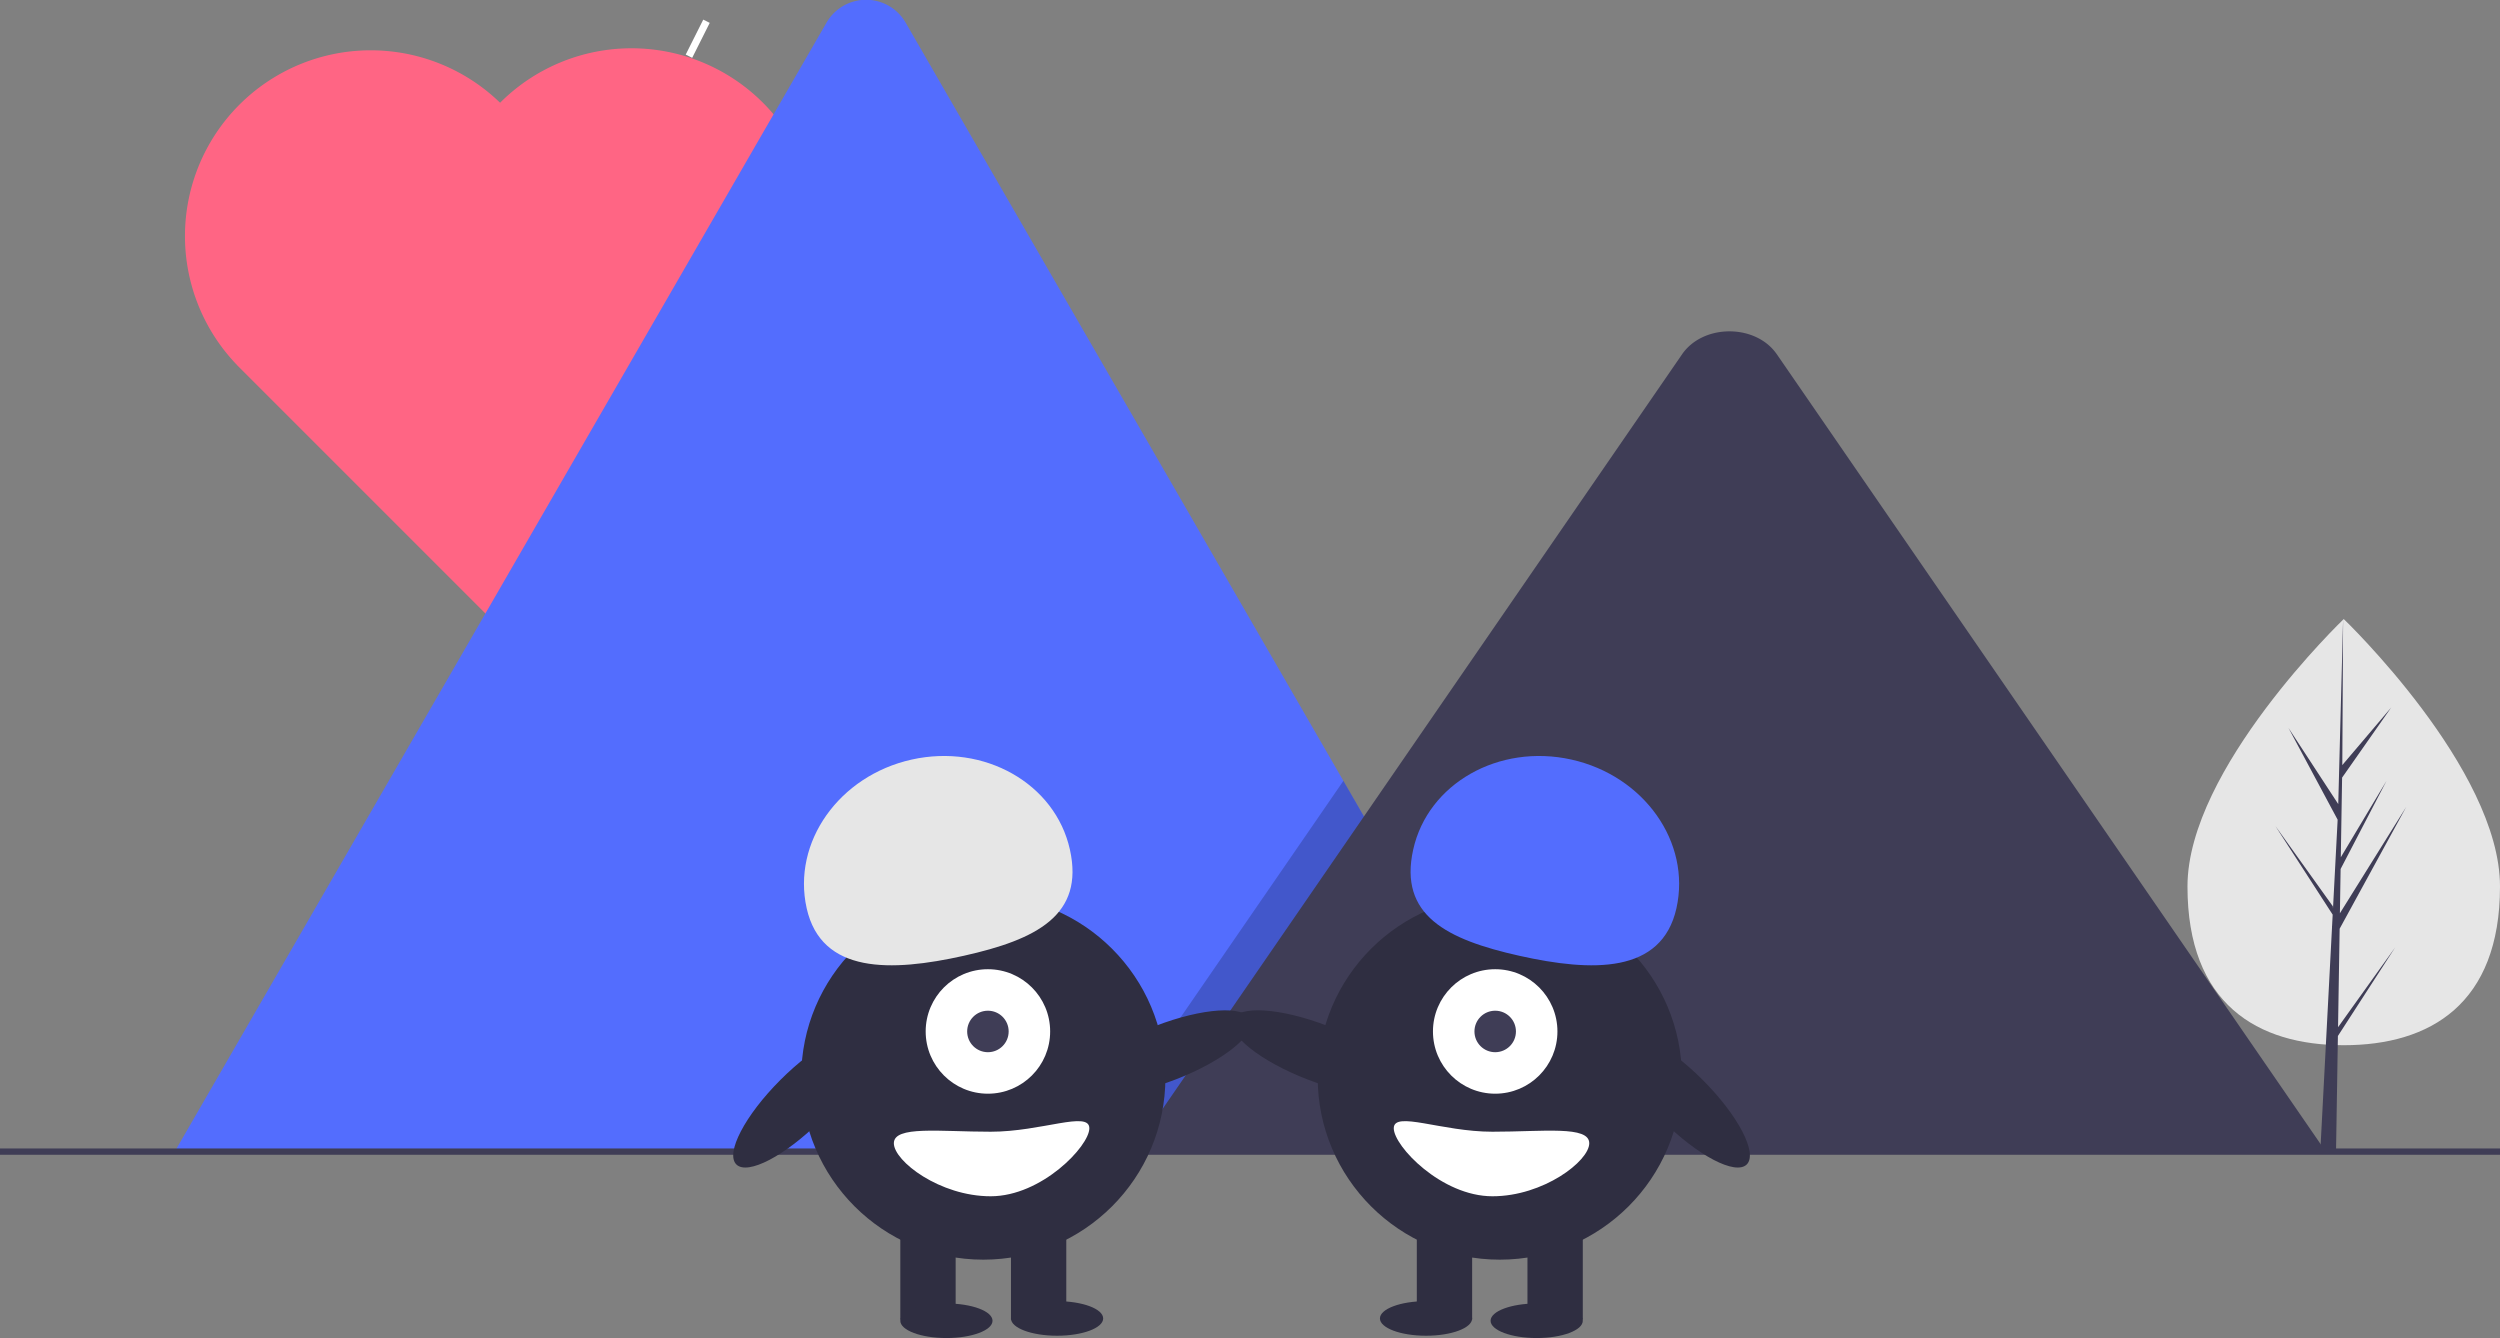 <svg id="b6a0220b-322a-435e-9212-1568a8115194" data-name="Layer 1" xmlns="http://www.w3.org/2000/svg" width="888" height="475.271" viewBox="0 0 888 475.271"><rect x="0" y="0" width="888" height="475.271" fill="#808080" stroke="none"/><title>true_love</title><rect x="402.544" y="219.173" width="2.573" height="13.894" transform="translate(-11.715 -369.449) rotate(26.644)" fill="#fff"/><path d="M426.985,248.842a66,66,0,0,0-93.338,0l-.018.018a65.982,65.982,0,0,0-93.302,93.302l-.018.018,93.338,93.338,93.338-93.338A66,66,0,0,0,426.985,248.842Z" transform="translate(-156 -212.365)" fill="#ff6584"/><path d="M709.43,621.817h-489.679a9.988,9.988,0,0,1-1.83-.145l231.596-401.157a16.216,16.216,0,0,1,28.227,0L633.173,489.723l7.446,12.882Z" transform="translate(-156 -212.365)" fill="#536dfe"/><polygon points="553.43 409.452 386.241 409.452 468.314 290.239 474.22 281.652 477.173 277.358 484.619 290.239 553.43 409.452" opacity="0.2"/><path d="M982.079,621.365H558.547l82.072-119.213,5.906-8.588L753.473,338.207c7.011-10.182,23.879-10.816,32.122-1.92a19.328,19.328,0,0,1,1.54,1.92Z" transform="translate(-156 -212.365)" fill="#3f3d56"/><rect y="407.933" width="888" height="2.241" fill="#3f3d56"/><ellipse cx="570.057" cy="586.267" rx="32.342" ry="10.153" transform="translate(-329.288 33.151) rotate(-21.176)" fill="#2f2e41"/><circle cx="349.27" cy="382.748" r="64.684" fill="#2f2e41"/><rect x="319.794" y="433.513" width="19.651" height="35.208" fill="#2f2e41"/><rect x="359.095" y="433.513" width="19.651" height="35.208" fill="#2f2e41"/><ellipse cx="336.169" cy="469.13" rx="16.376" ry="6.141" fill="#2f2e41"/><ellipse cx="375.471" cy="468.311" rx="16.376" ry="6.141" fill="#2f2e41"/><circle cx="350.907" cy="366.373" r="22.107" fill="#fff"/><circle cx="350.907" cy="366.373" r="7.369" fill="#3f3d56"/><path d="M442.524,534.959c-5.223-23.391,11.473-47.026,37.291-52.791s50.982,8.524,56.205,31.914-11.888,32.018-37.706,37.782S447.747,558.349,442.524,534.959Z" transform="translate(-156 -212.365)" fill="#e6e6e6"/><ellipse cx="440.414" cy="603.099" rx="32.342" ry="10.153" transform="translate(-453.461 275.699) rotate(-45)" fill="#2f2e41"/><path d="M473.497,618.448c0,6.331,16.301,18.832,34.389,18.832s35.048-17.823,35.048-24.154-16.96,1.228-35.048,1.228S473.497,612.117,473.497,618.448Z" transform="translate(-156 -212.365)" fill="#fff"/><ellipse cx="623.943" cy="586.267" rx="10.153" ry="32.342" transform="translate(-304.128 743.93) rotate(-68.824)" fill="#2f2e41"/><circle cx="532.73" cy="382.748" r="64.684" fill="#2f2e41"/><rect x="698.556" y="645.877" width="19.651" height="35.208" transform="translate(1260.762 1114.598) rotate(-180)" fill="#2f2e41"/><rect x="659.254" y="645.877" width="19.651" height="35.208" transform="translate(1182.159 1114.598) rotate(-180)" fill="#2f2e41"/><ellipse cx="545.831" cy="469.13" rx="16.376" ry="6.141" fill="#2f2e41"/><ellipse cx="506.529" cy="468.311" rx="16.376" ry="6.141" fill="#2f2e41"/><circle cx="531.093" cy="366.373" r="22.107" fill="#fff"/><circle cx="531.093" cy="366.373" r="7.369" fill="#3f3d56"/><path d="M751.476,534.959c5.223-23.391-11.473-47.026-37.291-52.791s-50.982,8.524-56.205,31.914,11.888,32.018,37.706,37.782S746.253,558.349,751.476,534.959Z" transform="translate(-156 -212.365)" fill="#536dfe"/><ellipse cx="753.586" cy="603.099" rx="10.153" ry="32.342" transform="translate(-361.735 497.145) rotate(-45)" fill="#2f2e41"/><path d="M720.503,618.448c0,6.331-16.301,18.832-34.389,18.832s-35.048-17.823-35.048-24.154,16.96,1.228,35.048,1.228S720.503,612.117,720.503,618.448Z" transform="translate(-156 -212.365)" fill="#fff"/><path d="M1044,527.227c0,41.801-24.85,56.397-55.504,56.397s-55.504-14.595-55.504-56.397,55.504-94.979,55.504-94.979S1044,485.426,1044,527.227Z" transform="translate(-156 -212.365)" fill="#e6e6e6"/><polygon points="830.474 364.865 831.042 329.881 854.699 286.601 831.131 324.393 831.387 308.663 847.691 277.35 831.454 304.5 831.454 304.5 831.914 276.209 849.373 251.28 831.986 271.76 832.273 219.884 830.469 288.559 830.617 285.726 812.866 258.555 830.332 291.164 828.678 322.761 828.629 321.922 808.166 293.329 828.567 324.885 828.36 328.836 828.323 328.896 828.34 329.22 824.144 409.383 829.751 409.383 830.423 367.977 850.775 336.499 830.474 364.865" fill="#3f3d56"/></svg>